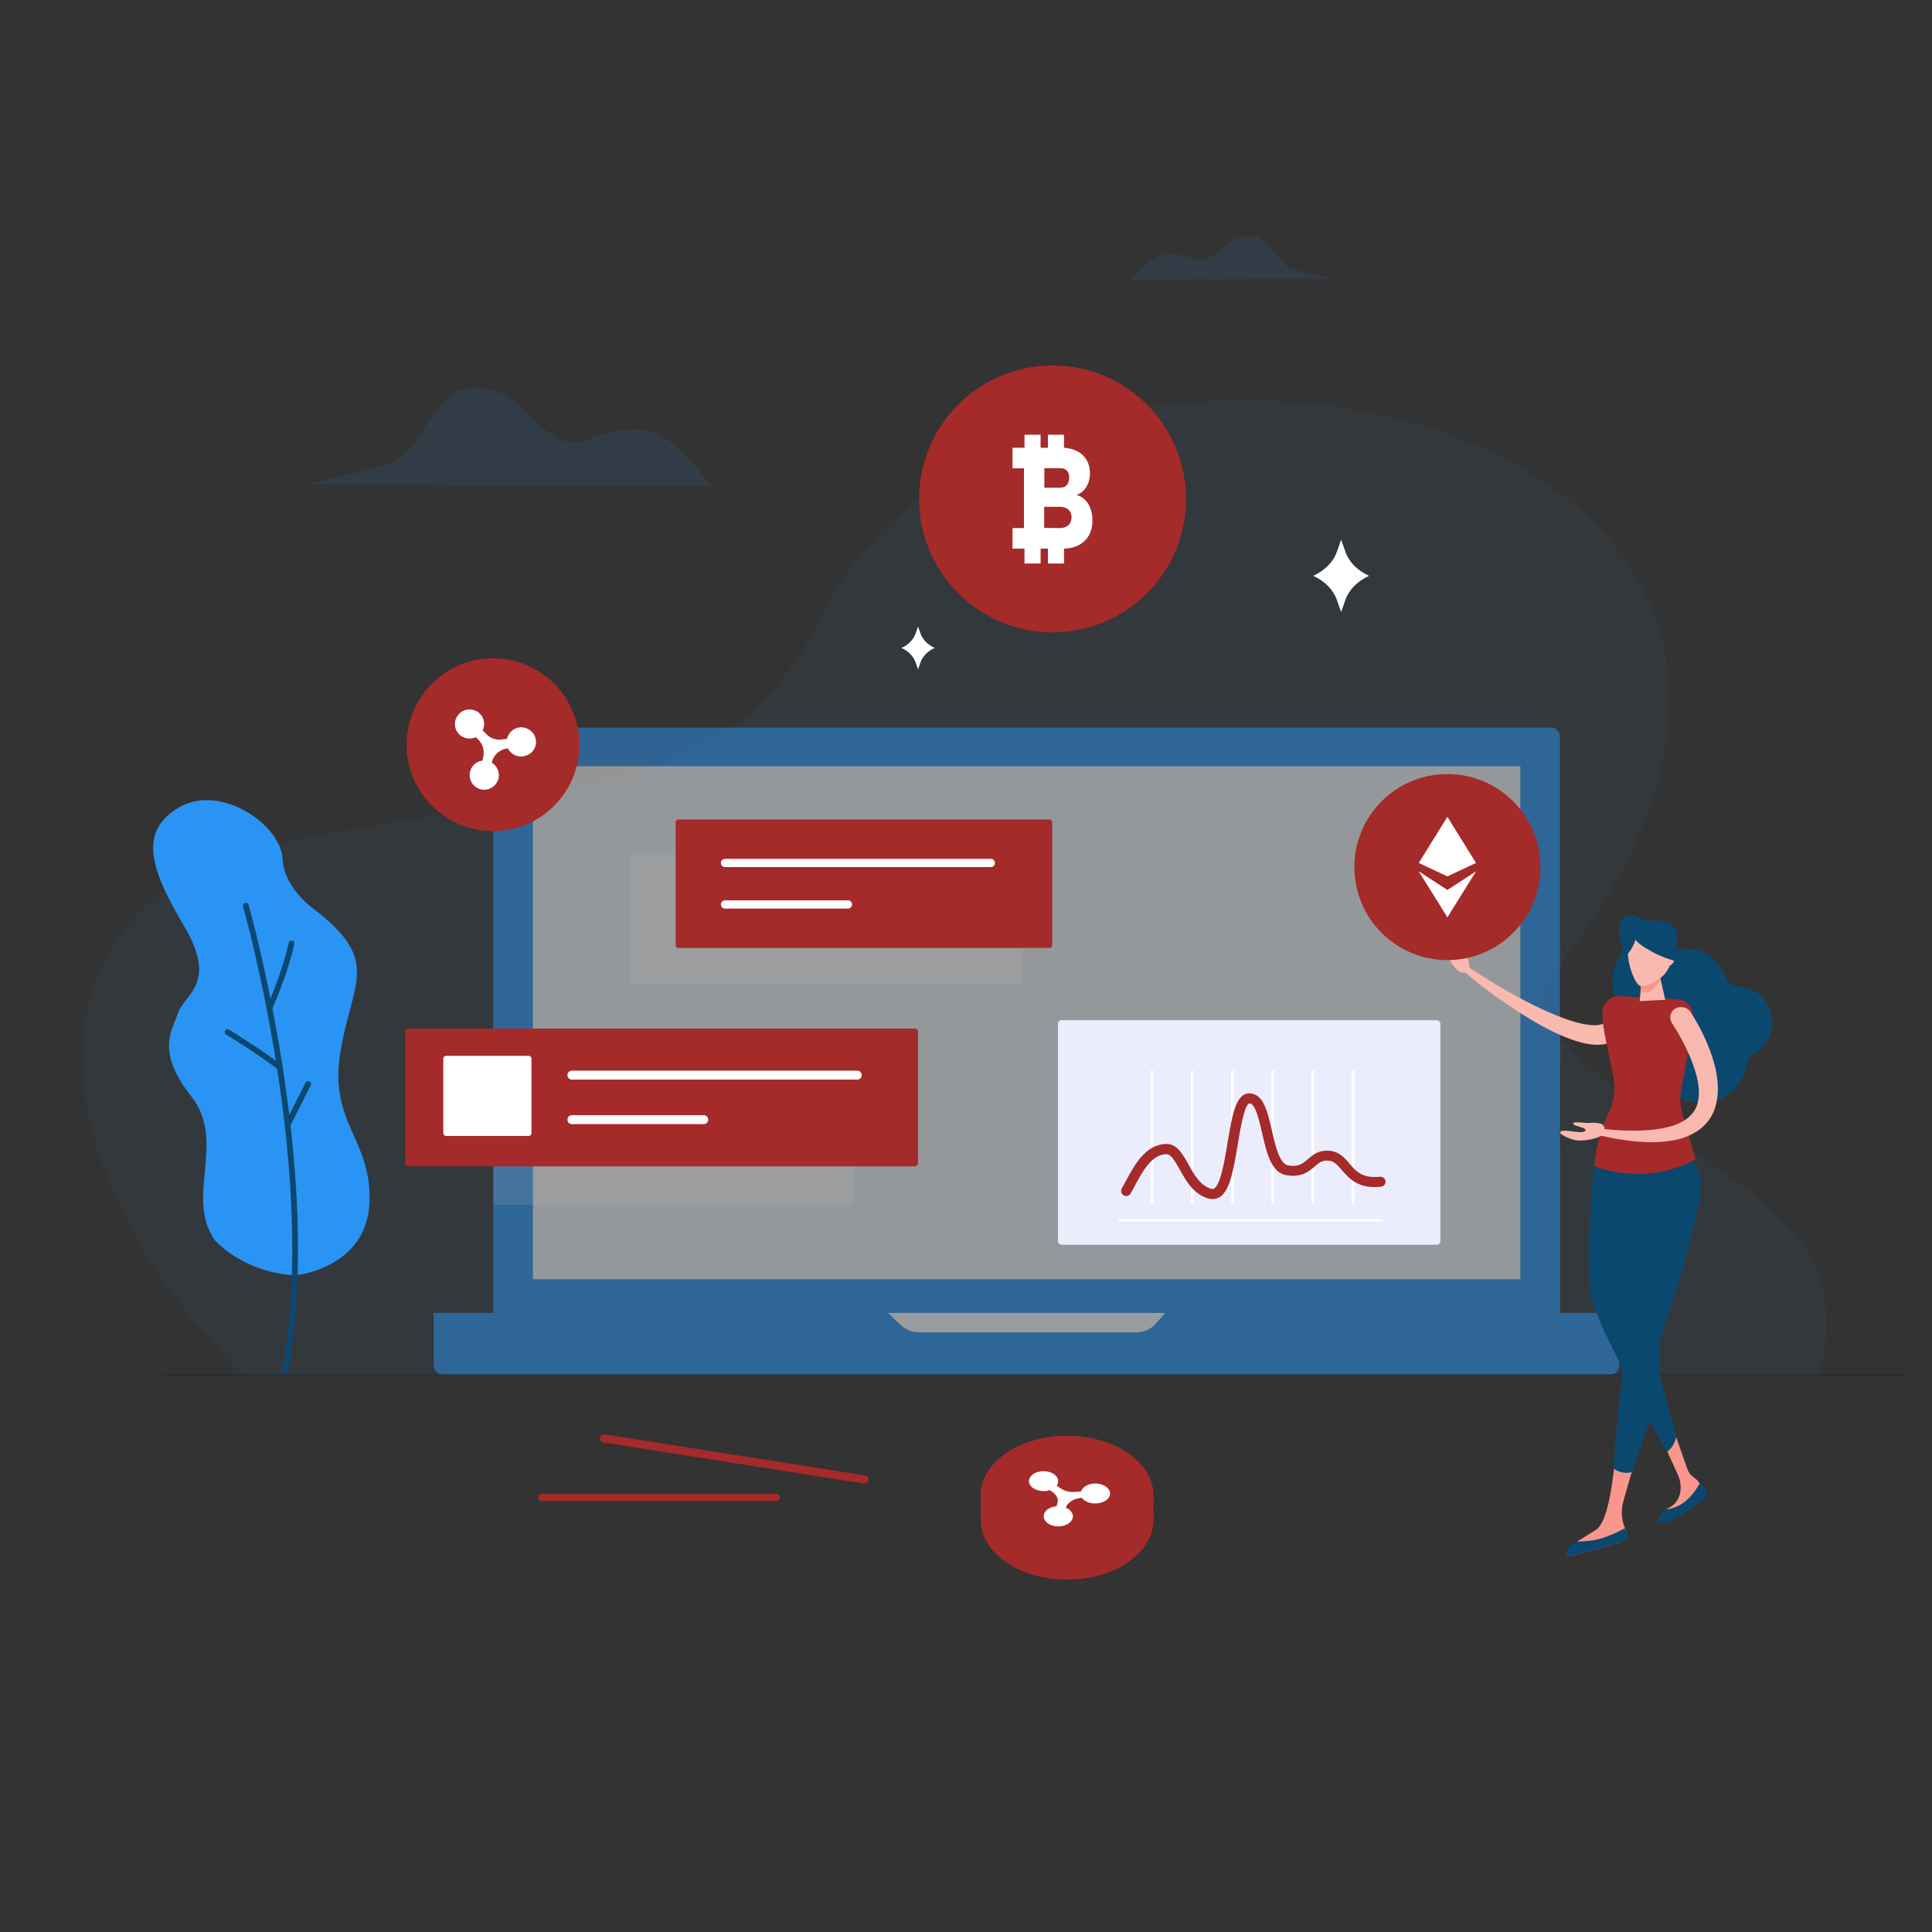<?xml version="1.0" encoding="utf-8"?>
<!-- Generator: Adobe Illustrator 25.0.0, SVG Export Plug-In . SVG Version: 6.00 Build 0)  -->
<svg version="1.1" id="Layer_1" xmlns="http://www.w3.org/2000/svg" xmlns:xlink="http://www.w3.org/1999/xlink" x="0px" y="0px"
	 viewBox="0 0 1080 1080" style="enable-background:new 0 0 1080 1080;" xml:space="preserve">
<rect x="0" y="0" width="1080" height="1080" fill="#333333" stroke="none"/>
<style type="text/css">
	.st0{opacity:5.000000e-02;}
	.st1{fill:#2A94F4;}
	.st2{opacity:0.1;fill:#2A94F4;enable-background:new    ;}
	.st3{fill:#0B4870;}
	.st4{fill:#FFFFFF;}
	.st5{opacity:0.5;}
	.st6{fill:#F7F7F7;}
	.st7{fill:none;stroke:#102236;stroke-width:0.375;stroke-linecap:round;stroke-linejoin:round;stroke-miterlimit:10;}
	.st8{fill:#A52A2A;}
	.st9{opacity:0.16;fill:#B8B8B8;enable-background:new    ;}
	.st10{fill:#EBEDFD;}
	.st11{fill:#A62A2A;}
	.st12{fill:#FA968C;}
	.st13{fill:#FAB9AF;}
</style>
<g class="st0">
	<path class="st1" d="M948.5,644.7c-73.3-53.4-92.7-83.7-92.7-83.7c281.2-336.2-287-446-397.7-214.8
		C412,442.6,318,440.5,158.2,470.8c-147.6,28-143,179.8-21.3,298.6h879.6C1037.1,697.7,981.9,669.1,948.5,644.7z"/>
</g>
<path class="st2" d="M397.7,272c0,0-8-10.6-13-15.4c-8.9-8.7-19-24.1-51.6-12.8c-2.5,0.9-5,2.1-7.4,3.2c-2.9,1.4-11.8,1.4-20.9-6.8
	c-14.5-13.1-20.1-23-39.9-23.3c-23.1-0.4-26.7,32.5-44.6,40.9c-11.4,5.3-41.5,10.7-47.7,13L397.7,272z"/>
<path class="st1" d="M164.9,712.9c1.5,0.1,39.9-4.5,41.6-40.2c1.7-35.7-22.7-44.5-16.3-84.2s23.3-51.1-14.5-80.1
	c0,0-16.9-11.7-17.7-28c-0.9-19.6-34.8-42.3-57.5-29.3c-22.7,13.1-17.4,33.3,2.1,66s0.7,38.4-3,49S87.2,587.8,107,613
	c19.8,25.3-3.8,56.1,13.1,80.3C120.2,693.2,135,711.1,164.9,712.9z"/>
<g>
	<path class="st3" d="M158.9,767.6c-0.8-0.2-1.4-1-1.2-1.9c20.6-108.9-21.4-257.4-21.8-258.9c-0.2-0.9,0.2-1.8,1.1-2
		c0.9-0.2,1.8,0.2,2,1.1c0.4,1.5,42.6,150.7,21.9,260.4C160.7,767.2,159.9,767.8,158.9,767.6C159,767.6,158.9,767.6,158.9,767.6z"/>
	<path class="st3" d="M150.3,565.1c-0.1,0-0.2-0.1-0.3-0.1c-0.8-0.4-1.2-1.3-0.8-2.1c0.1-0.2,8.6-19.4,12.2-35.9
		c0.2-0.9,1-1.4,1.9-1.2s1.4,1,1.2,1.9c-3.6,16.8-12.3,36.3-12.4,36.5C151.9,565,151.1,565.3,150.3,565.1z"/>
	<path class="st3" d="M155.8,598.1c-0.2-0.1-0.4-0.2-0.6-0.3c-8.1-6.7-28.6-19.4-28.8-19.5c-0.8-0.5-1-1.5-0.5-2.2
		c0.5-0.8,1.5-1,2.2-0.5c0.8,0.5,20.9,12.9,29.2,19.8c0.7,0.6,0.8,1.6,0.2,2.3C157.1,598,156.4,598.2,155.8,598.1z"/>
	<path class="st3" d="M160.4,630.1c-0.1,0-0.2-0.1-0.3-0.1c-0.8-0.4-1.1-1.4-0.7-2.2l11.4-22.6c0.4-0.8,1.4-1.1,2.2-0.7
		c0.8,0.4,1.1,1.4,0.7,2.2l-11.4,22.6C161.9,630,161.2,630.3,160.4,630.1z"/>
</g>
<g>
	<path class="st4" d="M514.6,354.2l-1.4-4l-1.4,4c-1.2,3.4-4,6.3-7.9,8l0,0l0,0c3.8,1.7,6.7,4.6,7.9,8l1.4,4l1.4-4
		c1.2-3.4,4-6.3,7.9-8l0,0l0,0C518.7,360.5,515.8,357.6,514.6,354.2z"/>
	<path class="st4" d="M752.1,308.5l-2.4-6.8l-2.4,6.8c-2,5.7-6.8,10.5-13.2,13.4l0,0l0,0c6.4,2.9,11.2,7.7,13.2,13.4l2.4,6.8
		l2.4-6.8c2-5.7,6.8-10.5,13.2-13.4l0,0l0,0C758.9,319,754.1,314.2,752.1,308.5z"/>
</g>
<g class="st5">
	<path class="st1" d="M872.1,733.9H275.7v-322c0-2.9,2.3-5.2,5.2-5.2h585.9c2.9,0,5.2,2.3,5.2,5.2L872.1,733.9L872.1,733.9z"/>
	<path class="st1" d="M899.9,768.5H247.8c-3,0-5.4-2.4-5.4-5.4v-29.2h662.9v29.2C905.3,766.1,902.9,768.5,899.9,768.5z"/>
	<path class="st4" d="M496.4,733.9l7,6.7c2.8,2.7,6.5,4.2,10.3,4.2h121.4c4.3,0,8.4-1.8,11.2-5.1l5.1-5.8L496.4,733.9L496.4,733.9z"
		/>
	<rect x="297.9" y="428.3" class="st6" width="552" height="286.8"/>
</g>
<line class="st7" x1="90.6" y1="768.5" x2="1065.1" y2="768.5"/>
<g>
	<circle class="st8" cx="588.4" cy="278.9" r="74.6"/>
	<g>
		<path class="st8" d="M588.4,342c-34.8,0-63.1-28.3-63.1-63.1s28.3-63.1,63.1-63.1s63.1,28.3,63.1,63.1S623.2,342,588.4,342z"/>
	</g>
	<path class="st4" d="M601.8,276.7c4.6-1.6,7.5-6.4,7.5-12.2c0-8.2-5.6-13.6-14.5-14.2V243h-9v7.3h-4.1V243h-9v7.3H566v11.5h6.4
		v33.4H566v11.5h6.7v8.3h9v-8.3h4.1v8.3h9v-8.3c9.8-0.3,15.9-6.3,15.9-15.7C610.7,283.7,607.3,278.1,601.8,276.7z M583.8,261.7h8.8
		c0.8,0,1.6,0.1,2.3,0.4c1.8,0.7,2.8,2.4,2.8,4.9c0,2.6-1.1,4.4-2.8,5.2c-0.7,0.3-1.4,0.4-2.3,0.4h-8.8V261.7z M594.8,294.9
		c-0.7,0.2-1.4,0.3-2.3,0.3l-8.8-0.1v-11.8h8.8c0.8,0,1.6,0.1,2.3,0.3c2.6,0.7,4.2,2.7,4.2,5.5C599,292.1,597.4,294.2,594.8,294.9z"
		/>
</g>
<g>
	<circle class="st8" cx="275.6" cy="416.3" r="48.3"/>
	<g>
		<g>
			<g>
				<g>
					<path class="st8" d="M275.6,457.1c-22.5,0-40.9-18.3-40.9-40.9s18.3-40.9,40.9-40.9s40.9,18.3,40.9,40.9
						S298.1,457.1,275.6,457.1z"/>
				</g>
			</g>
		</g>
	</g>
	<path class="st4" d="M299.5,413.4c-0.7-4.2-4.7-7.2-9-6.8c-3.6,0.4-6.3,3.1-7.1,6.4l-3.1,0.4c-3.1,0.4-6.1-0.7-8.3-2.9l-2.2-2.2
		c1.5-3.1,1-6.9-1.6-9.4c-3.1-3-8.1-3.1-11.2-0.2c-3.5,3.2-3.6,8.5-0.3,11.8c2.5,2.5,6.3,3,9.3,1.6l1.5,1.5c2.4,2.4,3.4,5.9,2.7,9.2
		l-0.5,2.4c-3.4,0.4-6.3,2.9-7,6.5c-0.9,4.2,1.8,8.4,5.9,9.5c4.5,1.2,9.1-1.7,10.1-6.2c0.7-3.5-0.9-6.9-3.8-8.7
		c0.9-4.2,4.4-7.4,8.6-7.9l0.4-0.1c1.5,3,4.8,5,8.3,4.5C297,422.3,300.3,418.1,299.5,413.4z"/>
</g>
<g>
	<rect x="548.2" y="835.9" class="st8" width="96.6" height="13.8"/>
	<path class="st8" d="M596.5,816.4c-26.7,0-48.3,14.9-48.3,33.3c0,18.4,21.6,33.3,48.3,33.3s48.3-14.9,48.3-33.3
		C644.8,831.3,623.1,816.4,596.5,816.4z"/>
	<g>
		<ellipse class="st8" cx="596.5" cy="835.9" rx="48.3" ry="33.3"/>
		<g>
			<g>
				<g>
					<g>
						<path class="st8" d="M596.5,864.1c-22.5,0-40.9-12.6-40.9-28.2s18.3-28.2,40.9-28.2s40.9,12.6,40.9,28.2
							C637.3,851.5,619,864.1,596.5,864.1z"/>
					</g>
				</g>
			</g>
		</g>
		<path class="st4" d="M620.4,834c-0.7-2.9-4.7-5-9-4.7c-3.6,0.3-6.3,2.1-7.1,4.4l-3.1,0.3c-3.1,0.3-6.1-0.5-8.3-2l-2.2-1.5
			c1.5-2.1,1-4.7-1.6-6.5c-3.1-2.1-8.1-2.1-11.2-0.2c-3.5,2.2-3.6,5.9-0.3,8.1c2.5,1.7,6.3,2.1,9.3,1.1l1.5,1.1
			c2.4,1.7,3.4,4,2.7,6.3l-0.5,1.6c-3.4,0.3-6.3,2-7,4.5c-0.9,2.9,1.8,5.8,5.9,6.6c4.5,0.8,9.1-1.2,10.1-4.3c0.7-2.4-0.9-4.8-3.8-6
			c0.9-2.9,4.4-5.1,8.6-5.5h0.4c1.5,2.1,4.8,3.4,8.3,3.1C617.9,840.1,621.2,837.1,620.4,834z"/>
	</g>
</g>
<g>
	<path class="st9" d="M569.7,549.9H353.4c-0.9,0-1.6-0.7-1.6-1.6v-68.7c0-0.9,0.7-1.6,1.6-1.6h216.4c0.9,0,1.6,0.7,1.6,1.6v68.7
		C571.3,549.3,570.6,549.9,569.7,549.9z"/>
	<path class="st8" d="M586.7,529.9H379.2c-0.8,0-1.5-0.7-1.5-1.5v-68.8c0-0.8,0.7-1.5,1.5-1.5h207.5c0.8,0,1.5,0.7,1.5,1.5v68.8
		C588.2,529.2,587.5,529.9,586.7,529.9z"/>
	<g>
		<path class="st4" d="M553.9,484.7H405.3c-1.3,0-2.3-1-2.3-2.3s1-2.3,2.3-2.3h148.6c1.3,0,2.3,1,2.3,2.3S555.2,484.7,553.9,484.7z"
			/>
		<path class="st4" d="M474,507.9h-68.7c-1.3,0-2.3-1-2.3-2.3s1-2.3,2.3-2.3H474c1.3,0,2.3,1,2.3,2.3
			C476.3,506.8,475.3,507.9,474,507.9z"/>
	</g>
</g>
<g>
	<path class="st9" d="M476.4,673.5H275.7V598c0-0.9,0.7-1.5,1.5-1.5h199.1c0.9,0,1.5,0.7,1.5,1.5v74
		C477.9,672.9,477.2,673.5,476.4,673.5z"/>
	<g>
		<path class="st8" d="M511.4,652H228.3c-1,0-1.8-0.8-1.8-1.8v-73.4c0-1,0.8-1.8,1.8-1.8h283.1c1,0,1.8,0.8,1.8,1.8v73.4
			C513.2,651.2,512.4,652,511.4,652z"/>
		<g>
			<path class="st4" d="M479.2,603.5H319.7c-1.4,0-2.5-1.1-2.5-2.5s1.1-2.5,2.5-2.5h159.5c1.4,0,2.5,1.1,2.5,2.5
				S480.6,603.5,479.2,603.5z"/>
			<path class="st4" d="M393.4,628.4h-73.7c-1.4,0-2.5-1.1-2.5-2.5s1.1-2.5,2.5-2.5h73.7c1.4,0,2.5,1.1,2.5,2.5
				C395.9,627.3,394.8,628.4,393.4,628.4z"/>
		</g>
		<path class="st4" d="M295.5,635h-46.1c-0.9,0-1.6-0.7-1.6-1.6v-41.6c0-0.9,0.7-1.6,1.6-1.6h46.1c0.9,0,1.6,0.7,1.6,1.6v41.6
			C297.1,634.3,296.4,635,295.5,635z"/>
	</g>
</g>
<g>
	<path class="st10" d="M803.1,695.8H593.4c-1.1,0-2-0.9-2-2V572.3c0-1.1,0.9-2,2-2h209.8c1.1,0,2,0.9,2,2v121.4
		C805.2,694.9,804.3,695.8,803.1,695.8z"/>
	<g>
		<g>
			<rect x="755.6" y="598.4" class="st4" width="1.5" height="74.5"/>
			<rect x="733.1" y="598.4" class="st4" width="1.5" height="74.5"/>
			<rect x="710.7" y="598.4" class="st4" width="1.5" height="74.5"/>
			<rect x="688.2" y="598.4" class="st4" width="1.5" height="74.5"/>
			<rect x="665.7" y="598.4" class="st4" width="1.5" height="74.5"/>
			<rect x="643.2" y="598.4" class="st4" width="1.5" height="74.5"/>
		</g>
		<rect x="625.5" y="681.4" class="st4" width="147.6" height="1.5"/>
	</g>
	<path class="st8" d="M677.8,670.3c-0.6,0-1.2-0.1-1.8-0.2c-8.6-2.1-13-10-16.5-16.3c-2.5-4.4-4.8-8.6-7.4-8.6
		c-8.3,0-13.6,9.9-17.8,17.8c-0.8,1.5-1.6,3-2.3,4.2c-0.8,1.3-2.5,1.8-3.9,1c-1.3-0.8-1.8-2.5-1-3.9c0.7-1.2,1.4-2.6,2.2-4
		c4.7-8.8,11.1-20.8,22.8-20.8c5.9,0,9,5.6,12.3,11.5s6.8,12.1,13,13.6c0.5,0.1,0.9,0.1,1.3-0.2c3.7-2.4,5.8-15.2,7.5-25.5
		c2.6-15.5,4.6-27.7,12.2-27.7c0.1,0,0.2,0,0.3,0c7.6,0.3,9.9,10.3,12.3,20.8c2,8.8,4.3,18.7,9.2,19.5c5.8,0.9,8.1-1.1,11-3.6
		c2.7-2.3,6-5.2,12.1-4.6c5.4,0.5,8.5,4.1,11.1,7.2c3.7,4.3,7.1,8.3,17,7.3c1.6-0.1,2.9,1,3.1,2.5c0.2,1.6-1,2.9-2.5,3.1
		c-12.8,1.3-17.8-4.6-21.9-9.3c-2.7-3.2-4.4-5-7.4-5.3c-3.7-0.3-5.4,1.2-7.8,3.3c-3.2,2.7-7.1,6.2-15.5,4.9
		c-8.8-1.3-11.4-12.7-13.9-23.8c-1.7-7.2-3.7-16.3-7-16.4l0,0c-2.8,0-5.4,15.5-6.6,23c-2.2,13.1-4.2,25.5-9.9,29.3
		C680.5,669.9,679.2,670.3,677.8,670.3z"/>
</g>
<g>
	<g>
		<path class="st11" d="M482.9,829.3l-145.7-23c-1.2-0.2-2.1-1.4-1.9-2.6l0,0c0.2-1.2,1.4-2.1,2.6-1.9l145.7,23
			c1.2,0.2,2.1,1.4,1.9,2.6l0,0C485.3,828.6,484.2,829.5,482.9,829.3z"/>
		<path class="st11" d="M434,839.1H302.9c-1.1,0-2-0.9-2-2l0,0c0-1.1,0.9-2,2-2H434c1.1,0,2,0.9,2,2l0,0
			C436,838.2,435.1,839.1,434,839.1z"/>
	</g>
</g>
<path class="st2" d="M632.5,156.3c0,0,4-4.6,6.5-6.8c4.5-3.8,9.6-10.6,25.9-5.6c1.3,0.4,2.5,0.9,3.7,1.4c1.4,0.6,5.9,0.6,10.5-3
	c7.3-5.8,10.1-10.1,20-10.2c11.6-0.2,13.4,14.3,22.4,17.9c5.7,2.3,20.8,4.7,23.9,5.7L632.5,156.3z"/>
<g>
	<path class="st12" d="M936.6,802.1c0,0,5.8,17,6.9,19.8c1,2.3,3.1,3.9,5.1,5.4c0.6,0.5,1.3,1.6,1.8,2.6c0.4,0.8,0.4,1.7,0.1,2.5
		c-6,14-22.3,18.8-22.6,17.7c-0.6-2,2-5.7,5.5-7.5s5.6-5.4,6-9.3l0,0c0.3-3.1-0.2-6.2-1.5-9l-5.8-12.7L936.6,802.1z"/>
	<path class="st12" d="M912.5,821.6l-5,17.5c-1.5,5.4-1.1,11.1,1.3,16.1l0,0c1.3,2.8-0.2,6.1-3.2,7c-9.7,2.9-28.4,8.3-29.1,7.5
		c-4-3.8,7.4-9,15.9-14.7c5.7-3.8,8.9-23,10.2-37.7l8.6,2.7C911.8,820.3,912.3,820.9,912.5,821.6z"/>
	<path class="st3" d="M893.9,860.3c-4,1.1-8.3,1.3-12.3,1.5c-0.5,0-0.9,0.2-1.3,0.4c-3.9,2.7-6,5.6-3.9,7.6
		c0.8,0.8,22.8-5.6,31.4-8.2c1.8-0.5,2.7-2.5,1.9-4.2l-1.4-3.1C903.8,856.8,899,858.9,893.9,860.3z"/>
	<path class="st3" d="M915.9,623.8c10.3,2,18.6,14.5,16,27.8c-1.5,7.7-10.2,34.9-19.3,56.2c-3.5,8.2-2.8,17.8,2.5,24.9
		c0.9,1.2,1.6,2.4,2.2,3.6c3,6.2,13.6,42.7,19.8,67c-0.8,3.1-2.8,7-5.3,8.2c-12-21-31.2-59.2-34.3-65.8c-1.7-3.7-3.6-7.9-5-11.9
		c-7.8-11.7-2.8-74.2-0.4-86.6C894.7,634,905.5,621.8,915.9,623.8z"/>
	
		<ellipse transform="matrix(5.509790e-02 -0.999 0.999 5.509790e-02 318.85 1434.242)" class="st3" cx="917.2" cy="548.7" rx="20.7" ry="16.1"/>
	<path class="st3" d="M920.9,551c0.9-11.4,10.7-20.6,22.2-20.6c10.2,0,18.6,6.7,21.4,15.7c1,3.2,3.9,5.4,7.2,5.5
		c1.4,0.1,2.8,0.3,4.2,0.6c8.3,2.2,14.4,9.6,14.8,18.2c0.4,7.7-3.6,14.4-9.6,18c-2.6,1.5-4.1,4.2-4.7,7.2
		c-2.6,13.6-15.7,22.9-29.8,20.6c-12.1-2-21.3-12.6-21.6-24.8c-0.2-7.5,2.7-14.2,7.5-19.1C925.1,568.3,920.2,560.1,920.9,551z"/>
	<path class="st3" d="M918.7,521.1c0,0-9.3,5.2-8.7,12.9c0,0-4.6-3.7-5.1-15.5C904.7,510.3,918.7,521.1,918.7,521.1z"/>
	<path class="st13" d="M910.4,567.5c-0.2,2.7-0.8,5.7-2.4,8.6c-0.8,1.5-1.9,2.9-3.2,4s-2.8,2-4.4,2.6c-3,1.2-5.9,1.4-8.5,1.3
		c-2.6-0.1-5-0.5-7.4-1.1c-4.6-1.1-8.8-2.8-12.9-4.6c-4.1-1.8-8-3.8-11.8-6c-7.6-4.3-14.8-9.1-21.9-14c-7-5-13.8-10.2-20.3-16
		c-0.7-0.6-0.8-1.7-0.1-2.4c0.6-0.7,1.6-0.8,2.3-0.2l0,0c3.4,2.5,7,4.8,10.6,7c3.6,2.3,7.2,4.5,10.9,6.6c7.3,4.2,14.8,8.2,22.4,11.6
		c3.8,1.7,7.6,3.3,11.5,4.7c3.8,1.4,7.7,2.5,11.5,3.1c1.9,0.3,3.7,0.5,5.3,0.4c1.7,0,3.1-0.4,4-0.8c0.9-0.5,1.3-0.9,1.7-1.7
		c0.4-0.9,0.7-2.2,0.7-3.7c0.1-3.3,2.8-6,6.1-5.9s6,2.8,5.9,6.1C910.4,567.1,910.4,567.3,910.4,567.5L910.4,567.5z"/>
	<path class="st11" d="M903.8,606.9c-3-11.1-9-34.5-8-42c0.7-4.8,4.9-8.3,9.7-8l31.4,1.7c5.2,0.3,9.2,4.7,9.1,9.9
		c-0.2,9.1-5.6,29.6-8.5,40.3L903.8,606.9z"/>
	<path class="st3" d="M902.5,821.3c-0.5-0.3-0.7-0.9-0.7-1.5c1.9-23.1,5-52.5,5.8-58.1c0.1-0.6,0.2-1.3,0.3-1.9
		c-3.4-27.6-1-86.4-0.9-96.7c0.1-13.6,9.1-28.4,19.6-28.3c10.5,0.1,21.3,11.6,24,24.2c1.8,8.3-9.2,51.3-20.3,82.4
		c-2.3,6.5-3,13.5-2.4,20.4c0.4,4.8,0.4,9.7-0.2,13.4c-0.8,5.5-8.3,27.8-15.2,46.9c-0.2,0.6-0.7,1-1.3,1.1
		C908.3,823.6,905.2,823.1,902.5,821.3z"/>
	<path class="st11" d="M940.5,622.8c-1.4-4.7-1.6-9.6-0.6-14.3c2.2-11.1,6.1-31.9,6.4-40.8c0.1-4.8-3.6-8.8-8.3-9l-4.7-0.3
		c-2,4-5.9,7-11.8,6.7c-5.8-0.3-9.4-3.7-11-7.9l-4.4-0.2c4.2,10.4,1.7,23.8-6.9,31.2c1.2,5.5,2.2,10.9,2.9,15.4
		c1,6,0.1,12.2-2.6,17.6c-4.5,9.4-8.6,24.7-8,30.9c32.5,11.2,56.3-4.1,56.3-4.1L940.5,622.8z"/>
	<g>
		<polygon class="st13" points="916.6,559.6 930.9,558.9 927.3,543.1 918,543.7 		"/>
	</g>
	<path class="st12" d="M918,543.7l9.3-0.6l1.1,4.9c-2.2,2.2-5.1,7.1-8.5,6.9c-1.1-0.1-2-0.4-2.9-1L918,543.7z"/>
	<path class="st13" d="M917.3,551.2c3.1,0.2,6.6-1.2,11.5-5c2.8-2.2,5-6.2,5.2-8.9l0.8-15.2l-23.5-1.3c0,0-2.2,8-0.9,16.1
		C911.3,543,914.8,551.1,917.3,551.2z"/>
	<path class="st13" d="M930.1,534.2c-0.2,3,1.1,5.5,2.9,5.6c1.8,0.1,3.9-3.7,4.1-6.7c0.2-3-1.7-4-3.5-4.1S930.3,531.2,930.1,534.2z"
		/>
	<path class="st3" d="M937.6,524c0.3-4.8-3.4-8.8-8.1-9.1l-7.9-0.4c-2.3-0.1-4.4-0.8-6.3-2c-2.7-1.7-6.3-1.4-8.3,1.1
		c-2.2,2.7-3.3,6.4,1.7,10.1c2.5,1.9,6.4,0.2,8.9,1.1c0.2,0,0.3,0,0.5,0l7,0.4c2.4,0.1,4.2,2.2,4.1,4.6c0,1.5,1.1,2.8,2.7,2.9h0.3
		l1.3-3.5l3.6,5.5L937.6,524z"/>
	<path class="st13" d="M819,532.7c0,0,3.8,7.4,1.9,9.3c-1.9,1.9-3.5,2.8-6.3,0.2c-2.9-2.6-5.5-7.6-6.5-10.9s-0.4-9.5,0.1-10.1
		c1.9-2.3,3.1,3.9,3.8,6.8c0.7,3,1.8,6.2,3.2,5.5c1.3-0.8-0.5-6.3,0.7-7.7C817.1,524.5,819,532.7,819,532.7z"/>
	<path class="st13" d="M887.1,627.8c0,0,8.2-0.9,9.3,1.5s1.4,4.3-2.1,6s-9.1,2.5-12.5,2.2c-3.4-0.2-9-3.1-9.4-3.8
		c-1.5-2.5,4.7-1.5,7.7-1.1s6.5,0.5,6.2-1c-0.2-1.5-6.1-1.8-6.9-3.4C878.7,626.6,887.1,627.8,887.1,627.8z"/>
	<path class="st3" d="M913.1,520.6c0.6,3.5-0.7,5.4,10.4,11.4c11.1,6.1,14.9,3.9,18.1,10c0,0-1-9.8-7.1-13.5s-16.9-6.5-20-14.4
		C914.4,514.2,912.6,518.2,913.1,520.6z"/>
	<path class="st13" d="M944.9,565.6c1.6,2.4,2.9,4.6,4.2,6.9c1.3,2.3,2.5,4.7,3.6,7.1c2.2,4.8,4.2,9.8,5.6,15.1
		c1.4,5.3,2.3,10.9,1.9,16.7c-0.2,2.9-0.8,5.9-1.8,8.8c-1,2.9-2.7,5.7-4.8,8s-4.6,4.2-7.2,5.5c-2.6,1.4-5.3,2.4-8,3.1
		c-2.7,0.7-5.4,1.1-8.1,1.4c-2.7,0.2-5.3,0.3-8,0.3c-10.5-0.2-20.7-2-30.6-4.4c-0.9-0.2-1.5-1.2-1.3-2.1c0.2-0.9,1-1.4,1.9-1.3l0,0
		c10,1.1,20,1.8,29.7,1c4.8-0.4,9.6-1.2,13.9-2.7c4.3-1.5,8-3.8,10.4-6.9c2.4-3.1,3.4-6.9,3.4-11.2s-0.9-8.7-2.4-13.2
		c-1.4-4.4-3.3-8.8-5.4-13.1c-1.1-2.1-2.2-4.3-3.4-6.4c-1.2-2-2.5-4.2-3.7-6l-0.1-0.1c-1.8-2.8-1.1-6.5,1.7-8.3
		C939.4,562.2,943.1,562.9,944.9,565.6z"/>
	<path class="st3" d="M915.2,521.3c0,0-1.1,11.7-11.6,16.8c0,0,5-8.6,5-14.4C908.6,517.9,916.1,517.4,915.2,521.3z"/>
	<path class="st3" d="M954,836.6c0.7-0.7,0.8-1.9,0.2-2.7c-0.5-0.7-1.9-2.5-2.9-3.9c-0.4-0.6-1.3-0.5-1.7,0.1
		c-4.1,7.4-10.5,13-18.5,13.7c-2.7,1.6-4.5,5.4-4.1,7c0.1,0.4,3.6,0.6,7.4-1.3C951.4,840.9,954,836.6,954,836.6z"/>
</g>
<g>
	<circle class="st8" cx="809.1" cy="484.7" r="52"/>
	<g>
		<g>
			<g>
				<g>
					<path class="st8" d="M809.1,528.7c-24.3,0-44-19.7-44-44s19.7-44,44-44s44,19.7,44,44S833.4,528.7,809.1,528.7z"/>
				</g>
			</g>
		</g>
	</g>
	<g>
		<polygon class="st4" points="809.1,456.6 793.1,482.4 809.1,489.9 825.1,482.4 		"/>
		<polygon class="st4" points="809.1,512.8 825.1,487.1 809.1,497.5 793.1,487.1 		"/>
	</g>
</g>
</svg>
